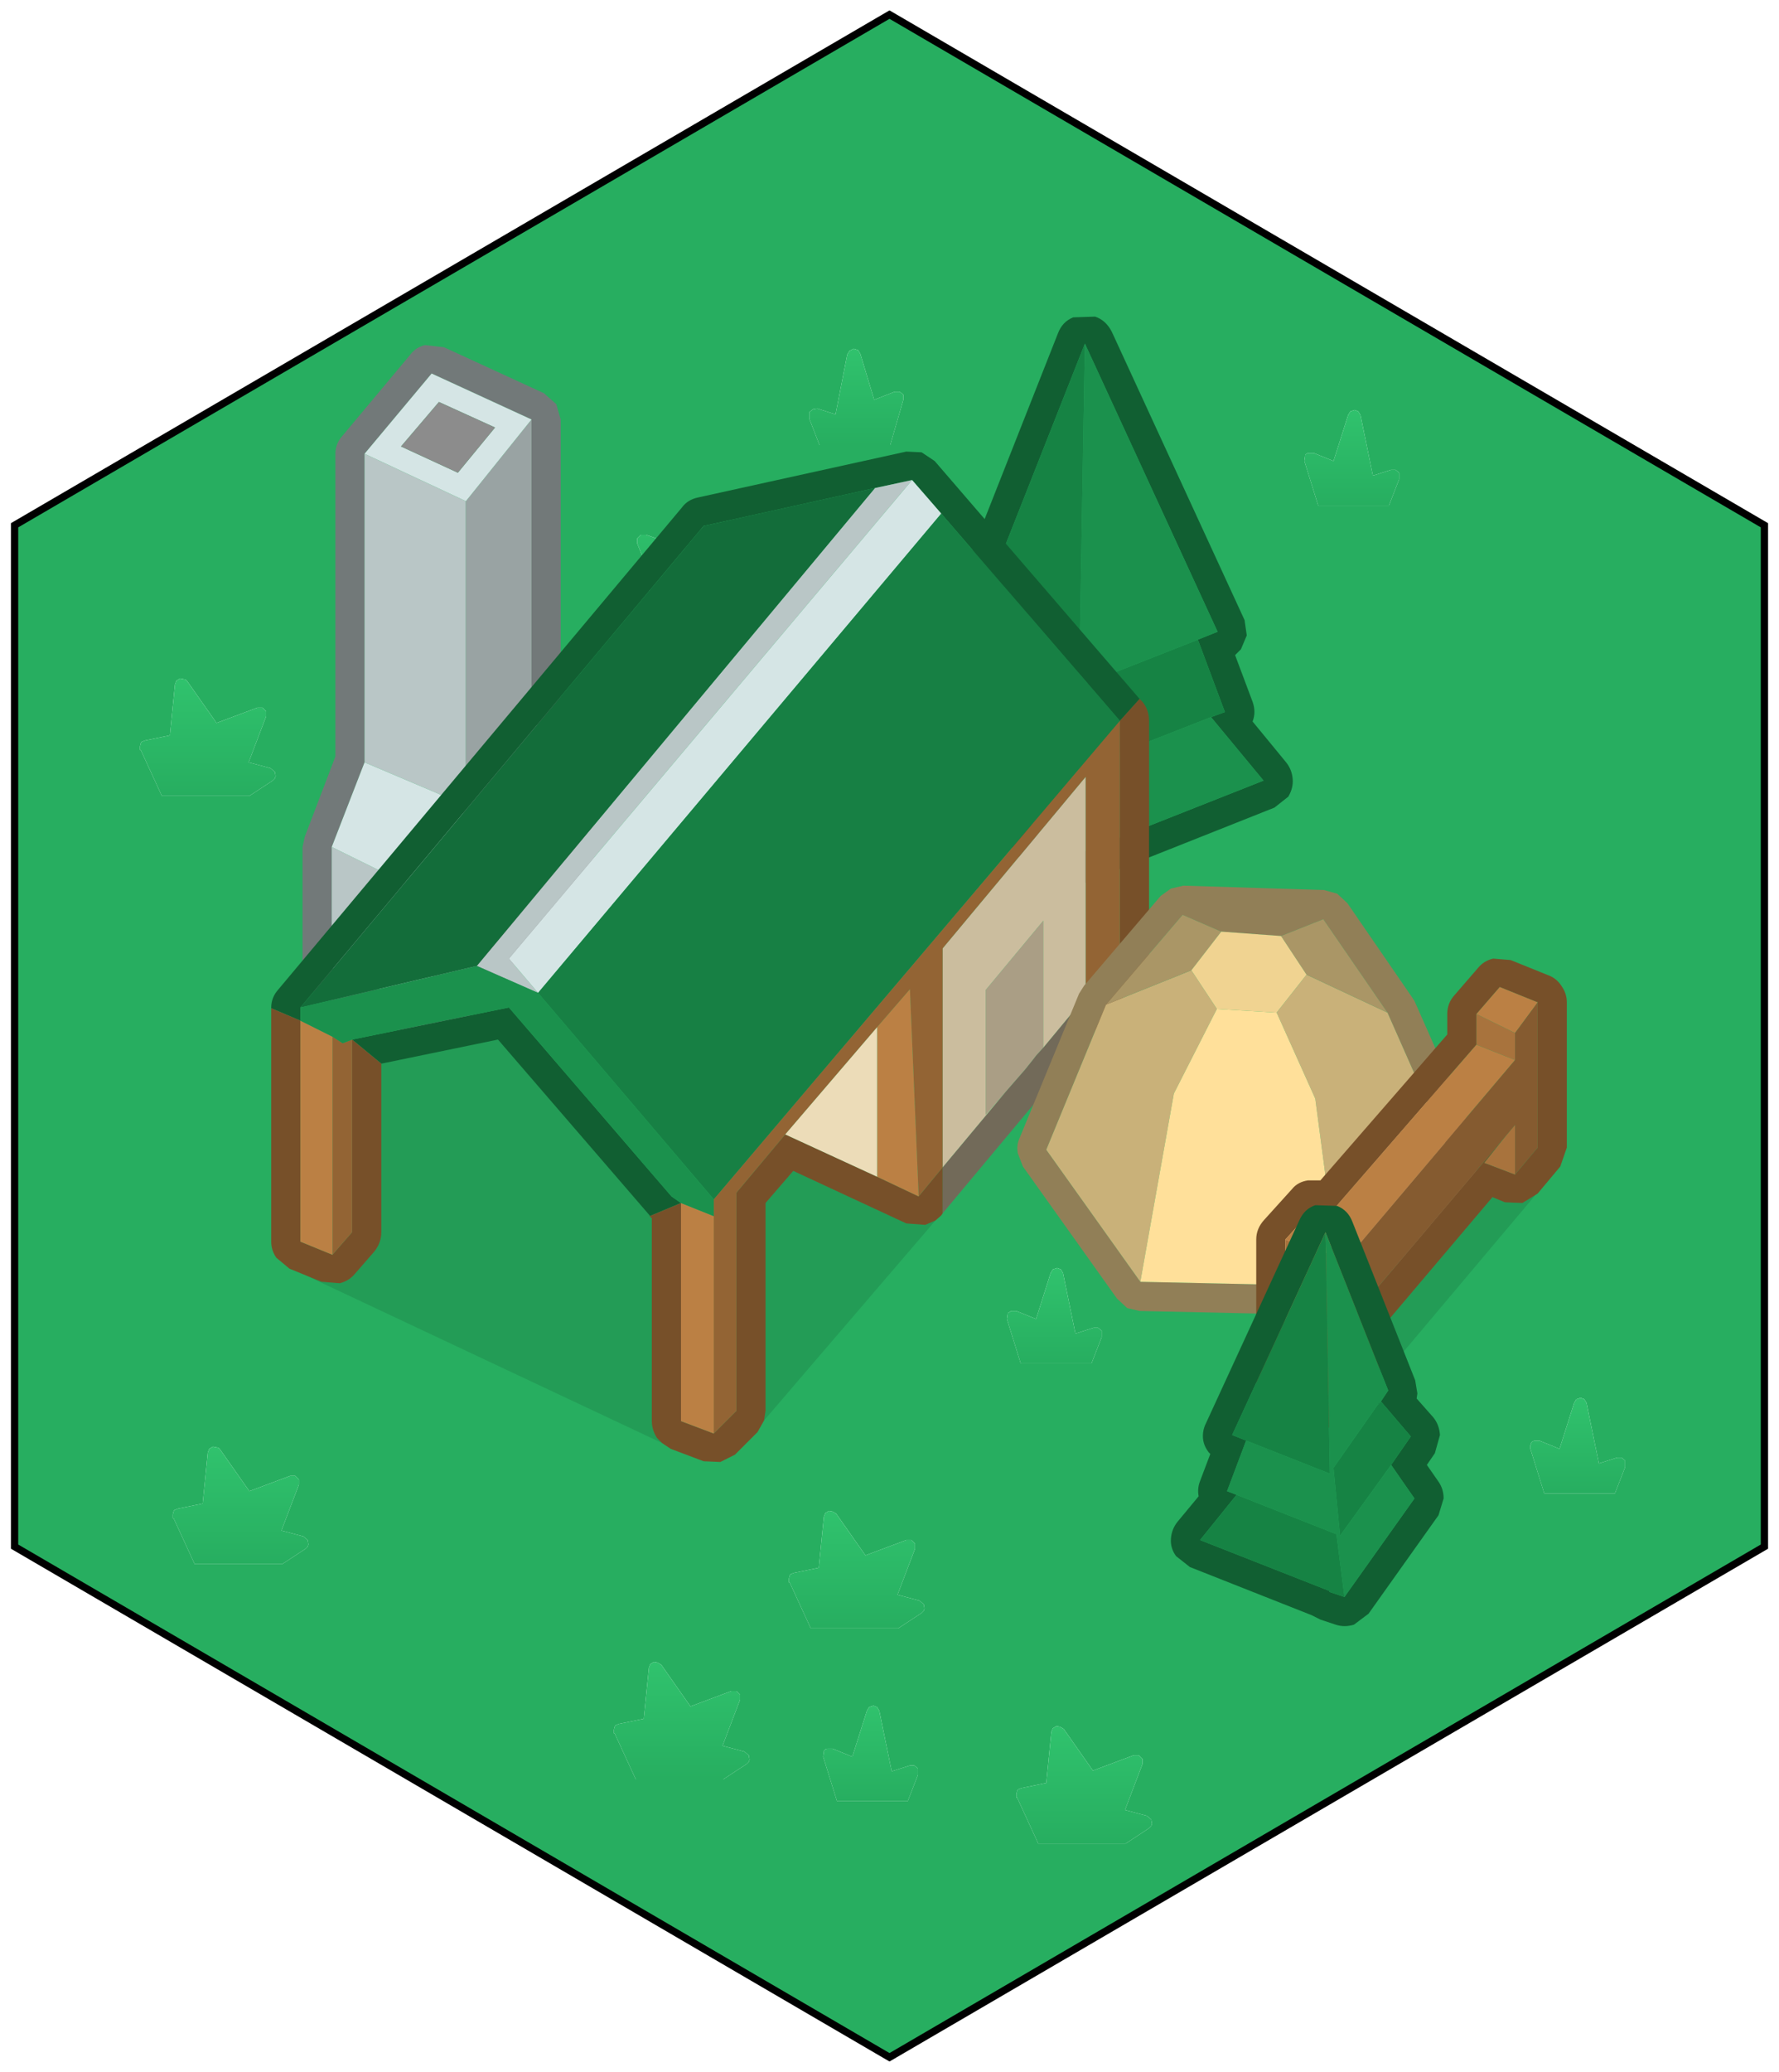 <svg width="122" height="142" viewBox="0 0 122 142" fill="none" xmlns="http://www.w3.org/2000/svg">
<path d="M9.95 50.75L9.7 50.85L9.65 50.95L9.6 51.15V51.4H9.65L11.1 54.55H17.1L18.7 53.5L18.85 53.35L18.9 53.2L18.85 52.9L18.55 52.65L17.05 52.25L18.25 49.1V48.75L18.2 48.7L18 48.5H17.65L14.85 49.55L12.85 46.7C12.783 46.6 12.7 46.55 12.6 46.55L12.35 46.5L12.1 46.65L12 46.9L11.65 50.4L9.95 50.75ZM43.7 37.25L44.95 40.35L43.4 40.8L43.15 41L43.05 41.35L43.15 41.45L43.25 41.6L44.85 42.7H50.85L52.3 39.55L52.35 39.5L52.4 39.25L52.3 39.1L52.25 39L52 38.85L50.35 38.55L49.95 35.05L49.85 34.8L49.6 34.65H49.35L49.1 34.8L47.15 37.65L44.3 36.65H43.95L43.75 36.85L43.7 36.9V37.25ZM39.7 52L39.55 52.25L38.55 55.4L37.2 54.85H36.85C36.75 54.85 36.667 54.9 36.6 55V55.05L36.55 55.4L37.5 58.45H42.35L43.05 56.65V56.55V56.25V56.2L42.8 56H42.5L41.25 56.4L40.4 52.25L40.25 52L40 51.9L39.7 52ZM59 24.25L58.85 24L58.55 23.9L58.25 24.05L58.1 24.3L57.3 28.4L56.05 28L55.75 28.05L55.5 28.25V28.3V28.6V28.7L56.2 30.5H61.05L61.95 27.4V27.05L61.7 26.85H61.35L59.95 27.4L59 24.25ZM60.3 48.9L58.6 49.25L58.35 49.35L58.3 49.45L58.25 49.65V49.9H58.3L59.75 53.05H65.75L67.35 52L67.5 51.85L67.55 51.7L67.5 51.4L67.2 51.15L65.7 50.75L66.9 47.6V47.25L66.85 47.2L66.65 47H66.3L63.5 48.05L61.5 45.2C61.433 45.1 61.35 45.05 61.25 45.05L61 45L60.75 45.15L60.65 45.4L60.3 48.9ZM90.4 34.65H95.25L95.95 32.85V32.75V32.45V32.4L95.7 32.2H95.4L94.15 32.6L93.3 28.45L93.15 28.2L92.9 28.1L92.6 28.2L92.45 28.45L91.45 31.6L90.1 31.05H89.75C89.65 31.05 89.567 31.1 89.5 31.2V31.25L89.45 31.6L90.4 34.65ZM61 1L121 36V106L61 141L1 106V36L61 1ZM108.65 95.9L108.4 95.8L108.1 95.9L107.95 96.15L106.95 99.3L105.6 98.75H105.25C105.15 98.75 105.067 98.8 105 98.9V98.95C104.933 99.05 104.917 99.167 104.95 99.3L105.9 102.35H110.75L111.45 100.55V100.45V100.15V100.1L111.2 99.9H110.9L109.65 100.3L108.8 96.15L108.65 95.9ZM69.05 90.4L70 93.45H74.85L75.55 91.65V91.55V91.25V91.2L75.3 91H75L73.75 91.4L72.9 87.25L72.75 87L72.5 86.9L72.2 87L72.05 87.25L71.05 90.4L69.7 89.85H69.35L69.1 90V90.05L69.05 90.4ZM86 79.65L85.7 79.75L85.55 80L84.55 83.15L83.2 82.6H82.85L82.6 82.75V82.8C82.533 82.9 82.517 83.017 82.55 83.15L83.5 86.2H88.35L89.05 84.4V84.3V84V83.95L88.8 83.75H88.5L87.25 84.15L86.4 80L86.25 79.75L86 79.65ZM30.6 64.5V64.45L30.35 64.25H30.05L28.8 64.65L27.95 60.5L27.8 60.25L27.55 60.15L27.25 60.25L27.1 60.5L26.1 63.65L24.75 63.1H24.4C24.3 63.1 24.217 63.15 24.15 63.25V63.3C24.083 63.4 24.067 63.517 24.1 63.65L25.05 66.7H29.9L30.6 64.9V64.8V64.5ZM14.35 99.3L14.25 99.55L13.9 103.05L12.2 103.4L11.95 103.5L11.9 103.6L11.85 103.8V104.05H11.9L13.35 107.2H19.35L20.95 106.15L21.1 106L21.15 105.85L21.1 105.55L20.8 105.3L19.3 104.9L20.5 101.75V101.4L20.45 101.35L20.25 101.15H19.9L17.1 102.2L15.1 99.35C15.033 99.25 14.95 99.2 14.85 99.2L14.6 99.15L14.35 99.3ZM44.6 114.05L44.5 114.3L44.15 117.8L42.45 118.15L42.2 118.25L42.15 118.35L42.1 118.55V118.8H42.15L43.6 121.95H49.6L51.2 120.9L51.35 120.75L51.4 120.6L51.35 120.3L51.05 120.05L49.55 119.65L50.75 116.5V116.15L50.7 116.1L50.5 115.9H50.15L47.35 116.95L45.35 114.1L45.1 113.95L44.85 113.9L44.6 114.05ZM78.35 120.55L78.3 120.5L78.1 120.3H77.75L74.95 121.35L72.95 118.5L72.7 118.35L72.45 118.3L72.2 118.45L72.1 118.7L71.75 122.2L70.05 122.55L69.8 122.65L69.75 122.75L69.7 122.95V123.2H69.75L71.2 126.35H77.2L78.8 125.3L78.95 125.15L79 125L78.95 124.7L78.65 124.45L77.15 124.05L78.35 120.9V120.55ZM62.75 106.15V105.8L62.7 105.75L62.5 105.55H62.15L59.35 106.6L57.35 103.75L57.1 103.6L56.85 103.55L56.6 103.7L56.5 103.95L56.15 107.45L54.45 107.8L54.2 107.9L54.15 108L54.1 108.2V108.45H54.15L55.6 111.6H61.6L63.2 110.55L63.35 110.4L63.4 110.25L63.35 109.95L63.05 109.7L61.55 109.3L62.75 106.15ZM59.9 116.9L59.6 117L59.45 117.25L58.45 120.4L57.1 119.85H56.75C56.65 119.85 56.567 119.9 56.5 120V120.05L56.45 120.4L57.4 123.45H62.25L62.95 121.65V121.55V121.25V121.2L62.7 121H62.4L61.15 121.4L60.3 117.25L60.15 117L59.9 116.9Z" fill="#27AE60"/>
<path d="M9.95 50.75L11.65 50.4L12 46.9L12.1 46.65L12.35 46.5L12.6 46.55C12.7 46.55 12.783 46.6 12.85 46.7L14.85 49.55L17.65 48.5H18L18.2 48.7L18.25 48.75V49.1L17.05 52.25L18.55 52.65L18.85 52.9L18.9 53.2L18.85 53.35L18.7 53.5L17.1 54.55H11.1L9.65 51.4H9.6V51.15L9.65 50.95L9.7 50.85L9.95 50.75Z" fill="url(#paint0_linear_78_383)"/>
<path d="M43.7 37.25V36.9L43.75 36.85L43.95 36.65H44.3L47.15 37.65L49.1 34.8L49.35 34.65H49.6L49.85 34.8L49.95 35.05L50.35 38.55L52 38.85L52.25 39L52.3 39.1L52.4 39.25L52.35 39.5L52.3 39.55L50.85 42.7H44.85L43.25 41.6L43.15 41.45L43.05 41.35L43.15 41L43.4 40.8L44.95 40.35L43.7 37.25Z" fill="url(#paint1_linear_78_383)"/>
<path d="M39.7 52L40 51.9L40.25 52L40.4 52.25L41.25 56.4L42.5 56H42.8L43.05 56.2V56.25V56.55V56.65L42.35 58.45H37.5L36.55 55.4L36.6 55.05V55C36.667 54.9 36.75 54.85 36.85 54.85H37.2L38.55 55.4L39.55 52.25L39.7 52Z" fill="url(#paint2_linear_78_383)"/>
<path d="M59 24.25L59.95 27.4L61.35 26.85H61.7L61.95 27.05V27.4L61.05 30.5H56.2L55.5 28.7V28.6V28.3V28.25L55.75 28.05L56.05 28L57.3 28.4L58.1 24.3L58.25 24.05L58.55 23.9L58.85 24L59 24.25Z" fill="url(#paint3_linear_78_383)"/>
<path d="M60.3 48.9L60.65 45.4L60.75 45.15L61 45L61.25 45.05C61.35 45.05 61.433 45.1 61.5 45.2L63.5 48.05L66.3 47H66.65L66.85 47.2L66.9 47.25V47.6L65.7 50.75L67.2 51.15L67.5 51.4L67.55 51.7L67.5 51.85L67.35 52L65.75 53.05H59.75L58.3 49.9H58.25V49.65L58.3 49.45L58.35 49.35L58.6 49.25L60.3 48.9Z" fill="url(#paint4_linear_78_383)"/>
<path d="M90.4 34.65L89.45 31.6L89.5 31.25V31.2C89.567 31.1 89.65 31.05 89.75 31.05H90.1L91.45 31.6L92.45 28.45L92.6 28.2L92.9 28.1L93.15 28.2L93.3 28.45L94.15 32.6L95.4 32.2H95.7L95.95 32.4V32.45V32.75V32.85L95.25 34.65H90.4Z" fill="url(#paint5_linear_78_383)"/>
<path d="M108.65 95.9L108.8 96.15L109.65 100.3L110.9 99.9H111.2L111.45 100.1V100.15V100.45V100.55L110.75 102.35H105.9L104.95 99.3C104.917 99.167 104.933 99.05 105 98.95V98.9C105.067 98.8 105.15 98.75 105.25 98.75H105.6L106.95 99.3L107.95 96.15L108.1 95.9L108.4 95.8L108.65 95.9Z" fill="url(#paint6_linear_78_383)"/>
<path d="M69.05 90.4L69.1 90.05V90L69.35 89.85H69.7L71.05 90.4L72.05 87.25L72.2 87L72.5 86.9L72.75 87L72.9 87.25L73.75 91.4L75 91H75.3L75.55 91.2V91.25V91.55V91.65L74.85 93.45H70L69.05 90.4Z" fill="url(#paint7_linear_78_383)"/>
<path d="M86 79.65L86.25 79.75L86.4 80L87.25 84.15L88.5 83.75H88.8L89.05 83.95V84V84.3V84.4L88.35 86.2H83.5L82.55 83.15C82.517 83.017 82.533 82.9 82.6 82.8V82.75L82.85 82.6H83.2L84.55 83.15L85.55 80L85.7 79.75L86 79.65Z" fill="url(#paint8_linear_78_383)"/>
<path d="M30.6 64.5V64.8V64.9L29.9 66.7H25.05L24.1 63.65C24.067 63.517 24.084 63.4 24.15 63.3V63.25C24.217 63.15 24.3 63.1 24.4 63.1H24.75L26.1 63.65L27.1 60.5L27.25 60.25L27.55 60.15L27.8 60.25L27.95 60.5L28.8 64.65L30.05 64.25H30.35L30.6 64.45V64.5Z" fill="url(#paint9_linear_78_383)"/>
<path d="M14.35 99.3L14.6 99.15L14.85 99.2C14.95 99.2 15.033 99.25 15.1 99.35L17.1 102.2L19.9 101.15H20.25L20.45 101.35L20.5 101.4V101.75L19.3 104.9L20.8 105.3L21.1 105.55L21.15 105.85L21.1 106L20.95 106.15L19.35 107.2H13.35L11.9 104.05H11.85V103.8L11.9 103.6L11.95 103.5L12.2 103.4L13.9 103.05L14.25 99.55L14.35 99.3Z" fill="url(#paint10_linear_78_383)"/>
<path d="M44.6 114.05L44.85 113.9L45.1 113.95L45.35 114.1L47.35 116.95L50.15 115.9H50.5L50.7 116.1L50.75 116.15V116.5L49.55 119.65L51.05 120.05L51.35 120.3L51.4 120.6L51.35 120.75L51.2 120.9L49.6 121.95H43.6L42.15 118.8H42.1V118.55L42.15 118.35L42.2 118.25L42.45 118.15L44.15 117.8L44.5 114.3L44.6 114.05Z" fill="url(#paint11_linear_78_383)"/>
<path d="M78.35 120.55V120.9L77.15 124.05L78.65 124.45L78.95 124.7L79 125L78.95 125.15L78.8 125.3L77.2 126.35H71.2L69.75 123.2H69.7V122.95L69.75 122.75L69.8 122.65L70.05 122.55L71.75 122.2L72.1 118.7L72.2 118.45L72.45 118.3L72.7 118.35L72.95 118.5L74.95 121.35L77.75 120.3H78.1L78.3 120.5L78.35 120.55Z" fill="url(#paint12_linear_78_383)"/>
<path d="M62.75 106.15L61.55 109.3L63.05 109.7L63.35 109.95L63.4 110.25L63.35 110.4L63.2 110.55L61.6 111.6H55.6L54.15 108.45H54.1V108.2L54.15 108L54.2 107.9L54.45 107.8L56.15 107.45L56.5 103.95L56.6 103.7L56.85 103.55L57.1 103.6L57.35 103.75L59.35 106.6L62.15 105.55H62.5L62.7 105.75L62.75 105.8V106.15Z" fill="url(#paint13_linear_78_383)"/>
<path d="M59.9 116.9L60.15 117L60.3 117.25L61.15 121.4L62.4 121H62.7L62.95 121.2V121.25V121.55V121.65L62.25 123.45H57.4L56.45 120.4L56.5 120.05V120C56.567 119.9 56.65 119.85 56.75 119.85H57.1L58.45 120.4L59.45 117.25L59.6 117L59.9 116.9Z" fill="url(#paint14_linear_78_383)"/>
<path d="M81.75 44L83.5 43.3L74.4 23.55L68.3 39L69.05 40.05L69.3 40.35H69.25L69.05 40.05L66.1 43.45L68.05 46.2L65.75 49.5L72.55 59.1L74.05 58.55L74 58.5L86.65 53.5L83.05 49.15L84 48.8L82.15 43.85L81.75 44ZM75.1 21.7C75.6 21.867 75.983 22.217 76.25 22.75L85.35 42.5L85.5 43.55L85.1 44.5L84.7 44.9L85.9 48.1C86.067 48.567 86.067 49.017 85.9 49.45L88.2 52.25C88.467 52.583 88.617 52.967 88.65 53.4C88.683 53.8 88.583 54.2 88.35 54.6L87.4 55.35L73.3 60.95L72 61.05L70.95 60.25L64.15 50.65C63.883 50.317 63.75 49.933 63.75 49.5C63.75 49.067 63.867 48.683 64.1 48.35L65.6 46.2L64.5 44.6C64.2 44.233 64.067 43.817 64.1 43.35C64.133 42.883 64.3 42.483 64.6 42.15L66.55 39.95L66.35 39.25C66.283 38.917 66.317 38.6 66.45 38.3L72.55 22.85C72.75 22.317 73.1 21.95 73.6 21.75L75.1 21.7Z" fill="#115F32"/>
<path d="M69.3 40.35L73.65 46.5V46.55L73 53.1L68.05 46.2L66.1 43.45L69.05 40.05L69.25 40.35H69.3Z" fill="#10773C"/>
<path d="M69.3 40.35L69.05 40.05L68.3 39L74.4 23.55L74 47.05L81.75 44L82.15 43.85L84 48.8L83.05 49.15L73.35 52.95L72.55 59.1L65.75 49.5L68.05 46.2L73 53.1L73.65 46.55V46.5L69.3 40.35Z" fill="#168344"/>
<path d="M72.55 59.1L73.35 52.95L83.05 49.15L86.65 53.5L74 58.5L74.05 58.55L72.55 59.1ZM81.75 44L74 47.05L74.4 23.55L83.5 43.3L81.75 44Z" fill="#1B914D"/>
<path d="M38.15 27.7L38.45 28.75V48.2L39.5 48.6L40.4 49.35C40.633 49.683 40.75 50.05 40.75 50.45V59.05C40.75 59.55 40.583 59.983 40.25 60.35L31.25 70.75L30.2 71.4L28.95 71.3L21.95 68.2C21.583 68.033 21.3 67.783 21.1 67.45C20.867 67.117 20.75 66.75 20.75 66.35V58.05L20.9 57.35L23 51.85V31.1C23 30.633 23.167 30.216 23.5 29.85L28.1 24.35C28.367 23.983 28.717 23.75 29.15 23.65L30.45 23.8L37.3 26.95L38.15 27.7ZM25 31.1V52.25L22.75 58.05V66.35L29.75 69.45L38.75 59.05V50.45L36.45 49.55V28.75L29.6 25.6L25 31.1Z" fill="#727979"/>
<path d="M25 31.1L31.95 34.35V55.2L25 52.25V31.1ZM29.75 69.45L22.75 66.35V58.05L29.75 61.5V69.45Z" fill="#B9C6C6"/>
<path d="M29.75 69.45V61.5L31.95 55.2V34.35L36.45 28.75V49.55L38.75 50.45V59.05L29.75 69.45Z" fill="#99A3A3"/>
<path d="M25 31.1L29.6 25.6L36.45 28.75L31.95 34.35L25 31.1ZM22.75 58.05L25 52.25L31.95 55.2L29.75 61.5L22.75 58.05ZM31.4 32.4L33.95 29.3L30.1 27.55L27.5 30.6L31.4 32.4Z" fill="#D5E5E5"/>
<path d="M31.4 32.4L27.5 30.6L30.1 27.55L33.95 29.3L31.4 32.4Z" fill="#8C8C8C"/>
<path d="M18.6 69.1V69.05C18.6 68.583 18.767 68.167 19.1 67.8L46.75 34.8C47.017 34.433 47.383 34.2 47.85 34.1L62.15 30.95L63.2 31L64.1 31.6L78.15 47.9L76.8 49.4L64.55 35.2L62.55 32.9L60 33.45L48.25 36.05L20.6 69.05V69.95L18.6 69.1ZM46.7 82.45L44.55 83.35V83.3L34.15 71.25L26.15 72.9L24.15 71.25L34.9 69.05L46.05 82L46.7 82.45Z" fill="#115F32"/>
<path d="M60 33.45L62.55 32.9L34.9 65.7L36.9 68.05L32.7 66.2L60 33.45Z" fill="#B9C6C6"/>
<path d="M62.55 32.9L64.55 35.2L36.9 68.05L34.9 65.7L62.55 32.9Z" fill="#D5E5E5"/>
<path d="M78.15 47.9L78.35 48.1C78.65 48.467 78.8 48.9 78.8 49.4V65.5L78.35 66.8L74.45 71.4V68.3L76.8 65.5V49.4L78.15 47.9ZM64.65 83.15L64.55 83.3L64.15 83.65L63.45 83.95L62.15 83.85L54.4 80.25L52.5 82.45V96.7L52.4 97.35L51.95 98.15L50.4 99.7L49.4 100.2L48.25 100.15L46 99.3L45.4 98.9L45.05 98.55C44.817 98.183 44.7 97.8 44.7 97.4V83.5L44.55 83.35L46.7 82.45V97.4L48.95 98.25L50.5 96.7V81.75L53.85 77.75L60.15 80.65L63 82L64.65 80V83.15ZM20.95 87.4L19.85 86.95L18.95 86.2C18.717 85.867 18.6 85.5 18.6 85.1V69.1L20.6 69.95V85.1L22.8 86L24.15 84.45V71.25L26.15 72.9V84.45C26.15 84.95 25.983 85.4 25.65 85.8L24.3 87.35C24.034 87.65 23.7 87.85 23.3 87.95L22.05 87.85L20.95 87.4Z" fill="#775029"/>
<path d="M64.55 35.2L76.8 49.4L48.95 82.2L36.9 68.05L64.55 35.2Z" fill="#178044"/>
<path d="M20.6 69.05L48.25 36.05L60 33.45L32.7 66.2L20.6 69.05Z" fill="#136D3A"/>
<path d="M74.45 71.4L73.3 72.8L73.05 73.15L72.65 73.6L72.45 73.85L71.8 74.6L70.5 76.15L64.65 83.15V80L68.95 74.85L70.3 73.3L70.9 72.55L71.05 72.35L71.55 71.8L74.45 68.3V71.4Z" fill="#726A59"/>
<path d="M71.55 71.8L71.05 72.35L70.9 72.55L70.3 73.3L68.95 74.85L67.6 76.4V67.85L71.55 63.1V71.8Z" fill="#AA9E85"/>
<path d="M76.8 49.4V65.5L74.45 68.3V53.25L64.65 65V80L63 82L62.4 67.8L60.15 70.4L53.85 77.75L50.5 81.75V96.7L48.95 98.25V83.35V82.2L76.8 49.4ZM22.8 71.05L23.5 71.5L24.15 71.25V84.45L22.8 86V71.05Z" fill="#936434"/>
<path d="M71.55 71.8V63.1L67.6 67.85V76.4L68.95 74.85L64.65 80V65L74.45 53.25V68.3L71.55 71.8Z" fill="#CBBD9E"/>
<path d="M63 82L60.15 80.65V70.4L62.4 67.8L63 82ZM48.95 98.25L46.7 97.4V82.45L48.95 83.35V98.25ZM22.8 71.05V86L20.6 85.1V69.95L22.8 71.05Z" fill="#BB8044"/>
<path d="M64.15 83.65L52.4 97.35L52.5 96.7V82.45L54.4 80.25L62.15 83.85L63.45 83.95L64.15 83.65ZM45.4 98.9L20.95 87.4L22.05 87.85L23.3 87.95C23.7 87.85 24.033 87.65 24.3 87.35L25.65 85.8C25.983 85.4 26.15 84.95 26.15 84.45V72.9L34.15 71.25L44.55 83.3V83.35L44.7 83.5V97.4C44.7 97.8 44.817 98.183 45.05 98.55L45.4 98.9Z" fill="black" fill-opacity="0.102"/>
<path d="M60.15 80.65L53.85 77.75L60.15 70.4V80.65Z" fill="#ECDCB8"/>
<path d="M20.6 69.95V69.05L32.7 66.2L36.9 68.05L48.95 82.2V83.35L46.7 82.45L46.05 82L34.9 69.05L24.15 71.25L23.5 71.5L22.8 71.05L20.6 69.95Z" fill="#1B914D"/>
<path d="M91.9 88.15L99.55 79.35L95.15 69.4L90.75 63L87.85 64.15L83.75 63.85L81.1 62.7L75.85 68.85L71.75 78.8L78.2 87.85L91.9 88.15ZM92.4 61.9L96.8 68.3L97 68.6L101.4 78.55L101.55 79.65L101.05 80.65L93.4 89.45L92.7 90L91.85 90.15L78.15 89.85L77.3 89.65L76.6 89L70.15 79.95L69.8 79.05C69.733 78.683 69.767 78.35 69.9 78.05L74 68.1L74.35 67.55L79.6 61.4L80.3 60.9L81.15 60.7L90.8 61L91.7 61.25L92.4 61.9Z" fill="#917F57"/>
<path d="M95.15 69.4L99.55 79.35L91.9 88.15L90.2 75.3L87.55 69.4L89.6 66.8L95.15 69.4ZM78.2 87.85L71.75 78.8L75.85 68.85L81.7 66.5L83.45 69.15L80.5 74.95L78.2 87.85Z" fill="#C9B179"/>
<path d="M75.85 68.85L81.1 62.7L83.75 63.85L81.7 66.5L75.85 68.85ZM87.85 64.15L90.75 63L95.15 69.4L89.6 66.8L87.85 64.15Z" fill="#AA9666"/>
<path d="M87.85 64.15L89.6 66.8L87.55 69.4L83.45 69.15L81.7 66.5L83.75 63.85L87.85 64.15Z" fill="#F0D391"/>
<path d="M91.9 88.15L78.2 87.85L80.5 74.95L83.45 69.15L87.55 69.4L90.2 75.3L91.9 88.15Z" fill="#FFE09A"/>
<path d="M94.35 94.9L94.1 95.2L92.3 97.25C92 97.55 91.633 97.75 91.2 97.85L89.95 97.7L87.3 96.4L86.45 95.65C86.25 95.317 86.15 94.967 86.15 94.6V84.95C86.15 84.45 86.333 84 86.7 83.6L88.6 81.5C88.867 81.167 89.233 80.967 89.7 80.9H90.55L99.25 70.9V69.5C99.25 69 99.416 68.567 99.75 68.2L101.35 66.35C101.617 66.017 101.967 65.8 102.4 65.7L103.6 65.8L106.2 66.85C106.566 66.983 106.867 67.233 107.1 67.6C107.333 67.933 107.45 68.3 107.45 68.7V78.65L107 79.95L105.45 81.8L105.3 81.9L104.4 82.45L103.2 82.4L102.35 82.05L94.6 91.2V93.85L94.35 94.9ZM105.45 68.7L102.85 67.65L101.25 69.5V71.6L91.05 83.35L90.05 82.85L88.15 84.95V94.6L90.8 95.9L92.6 93.85V90.45L103.35 77.75L101.8 79.7L103.9 80.5L105.45 78.65V68.7Z" fill="#775029"/>
<path d="M105.45 68.7L103.9 70.8L101.25 69.5L102.85 67.65L105.45 68.7ZM101.25 71.6L103.9 72.65L92.6 86V84.15L90.8 86L88.15 84.95L90.05 82.85L91.05 83.35L101.25 71.6Z" fill="#BB8044"/>
<path d="M101.25 71.6V69.5L103.9 70.8V72.65L101.25 71.6ZM103.9 80.5L101.8 79.7L103.35 77.75L103.9 77.1V80.5ZM90.8 95.9L88.15 94.6V84.95L90.8 86V95.9Z" fill="#A8733D"/>
<path d="M90.8 95.9V86L92.6 84.15V86L103.9 72.65V70.8L105.45 68.7V78.65L103.9 80.5V77.1L103.35 77.75L92.6 90.45V93.85L90.8 95.9Z" fill="#855B30"/>
<path d="M105.3 81.9L94.35 94.9L94.6 93.85V91.2L102.35 82.05L103.2 82.4L104.4 82.45L105.3 81.9Z" fill="black" fill-opacity="0.102"/>
<path d="M92.75 83.75L97.05 94.6L97.2 95.5L97.15 95.85L98.3 97.15C98.567 97.484 98.717 97.883 98.75 98.35L98.4 99.6L97.85 100.4L98.65 101.55C98.883 101.884 99 102.267 99 102.7L98.65 103.85L93.85 110.6L92.85 111.35C92.417 111.483 92 111.483 91.6 111.35L90.55 111L89.95 110.7L81.6 107.4L80.65 106.65C80.383 106.283 80.267 105.883 80.3 105.45C80.333 105.017 80.483 104.634 80.75 104.3L82.2 102.55C82.133 102.184 82.167 101.833 82.3 101.5L83 99.65L82.9 99.55C82.667 99.25 82.533 98.933 82.5 98.6C82.467 98.233 82.533 97.883 82.7 97.55L89.1 83.65C89.333 83.117 89.7 82.767 90.2 82.6L91.7 82.65C92.2 82.85 92.55 83.217 92.75 83.75ZM95.4 100.4L96.75 98.45L94.7 96.05L94.55 96.25H94.5L94.7 96.05L95.2 95.3L90.9 84.45L84.5 98.35L85.75 98.85L85.45 98.75L84.15 102.2L84.8 102.45L82.3 105.55L91.2 109.05L91.15 109.1L92.2 109.45L97 102.7L95.4 100.4Z" fill="#115F32"/>
<path d="M95.4 100.4L91.9 105.25L91.45 100.65V100.6L94.5 96.25H94.55L94.7 96.05L96.75 98.45L95.4 100.4ZM92.2 109.45L91.15 109.1L91.2 109.05L82.3 105.55L84.8 102.45L91.65 105.15L92.2 109.45ZM85.75 98.85L84.5 98.35L90.9 84.45L91.2 101L85.75 98.85Z" fill="#168344"/>
<path d="M85.75 98.85L91.2 101L90.9 84.45L95.2 95.3L94.7 96.05L94.5 96.25L91.45 100.6V100.65L91.9 105.25L95.4 100.4L97 102.7L92.2 109.45L91.65 105.15L84.8 102.45L84.15 102.2L85.45 98.75L85.75 98.85Z" fill="#1B914D"/>
<path d="M121 36V106L61 141L1 106L1 36L61 1L121 36Z" stroke="black" stroke-width="0.5"/>
<defs>
<linearGradient id="paint0_linear_78_383" x1="14.2" y1="54.487" x2="14.2" y2="46.612" gradientUnits="userSpaceOnUse">
<stop stop-color="#27AE60"/>
<stop offset="1" stop-color="#30C26D"/>
</linearGradient>
<linearGradient id="paint1_linear_78_383" x1="47.7" y1="42.65" x2="47.7" y2="34.65" gradientUnits="userSpaceOnUse">
<stop stop-color="#27AE60"/>
<stop offset="1" stop-color="#30C26D"/>
</linearGradient>
<linearGradient id="paint2_linear_78_383" x1="39.8" y1="58.412" x2="39.8" y2="51.887" gradientUnits="userSpaceOnUse">
<stop stop-color="#27AE60"/>
<stop offset="1" stop-color="#30C26D"/>
</linearGradient>
<linearGradient id="paint3_linear_78_383" x1="58.7" y1="30.462" x2="58.7" y2="23.937" gradientUnits="userSpaceOnUse">
<stop stop-color="#27AE60"/>
<stop offset="1" stop-color="#30C26D"/>
</linearGradient>
<linearGradient id="paint4_linear_78_383" x1="62.85" y1="52.987" x2="62.85" y2="45.112" gradientUnits="userSpaceOnUse">
<stop stop-color="#27AE60"/>
<stop offset="1" stop-color="#30C26D"/>
</linearGradient>
<linearGradient id="paint5_linear_78_383" x1="92.7" y1="34.613" x2="92.7" y2="28.088" gradientUnits="userSpaceOnUse">
<stop stop-color="#27AE60"/>
<stop offset="1" stop-color="#30C26D"/>
</linearGradient>
<linearGradient id="paint6_linear_78_383" x1="108.2" y1="102.312" x2="108.2" y2="95.787" gradientUnits="userSpaceOnUse">
<stop stop-color="#27AE60"/>
<stop offset="1" stop-color="#30C26D"/>
</linearGradient>
<linearGradient id="paint7_linear_78_383" x1="72.3" y1="93.412" x2="72.3" y2="86.887" gradientUnits="userSpaceOnUse">
<stop stop-color="#27AE60"/>
<stop offset="1" stop-color="#30C26D"/>
</linearGradient>
<linearGradient id="paint8_linear_78_383" x1="85.8" y1="86.162" x2="85.8" y2="79.637" gradientUnits="userSpaceOnUse">
<stop stop-color="#27AE60"/>
<stop offset="1" stop-color="#30C26D"/>
</linearGradient>
<linearGradient id="paint9_linear_78_383" x1="27.35" y1="66.662" x2="27.35" y2="60.137" gradientUnits="userSpaceOnUse">
<stop stop-color="#27AE60"/>
<stop offset="1" stop-color="#30C26D"/>
</linearGradient>
<linearGradient id="paint10_linear_78_383" x1="16.45" y1="107.137" x2="16.45" y2="99.262" gradientUnits="userSpaceOnUse">
<stop stop-color="#27AE60"/>
<stop offset="1" stop-color="#30C26D"/>
</linearGradient>
<linearGradient id="paint11_linear_78_383" x1="46.7" y1="121.887" x2="46.7" y2="114.012" gradientUnits="userSpaceOnUse">
<stop stop-color="#27AE60"/>
<stop offset="1" stop-color="#30C26D"/>
</linearGradient>
<linearGradient id="paint12_linear_78_383" x1="74.3" y1="126.287" x2="74.3" y2="118.413" gradientUnits="userSpaceOnUse">
<stop stop-color="#27AE60"/>
<stop offset="1" stop-color="#30C26D"/>
</linearGradient>
<linearGradient id="paint13_linear_78_383" x1="58.7" y1="111.537" x2="58.7" y2="103.663" gradientUnits="userSpaceOnUse">
<stop stop-color="#27AE60"/>
<stop offset="1" stop-color="#30C26D"/>
</linearGradient>
<linearGradient id="paint14_linear_78_383" x1="59.7" y1="123.412" x2="59.7" y2="116.887" gradientUnits="userSpaceOnUse">
<stop stop-color="#27AE60"/>
<stop offset="1" stop-color="#30C26D"/>
</linearGradient>
</defs>
</svg>

